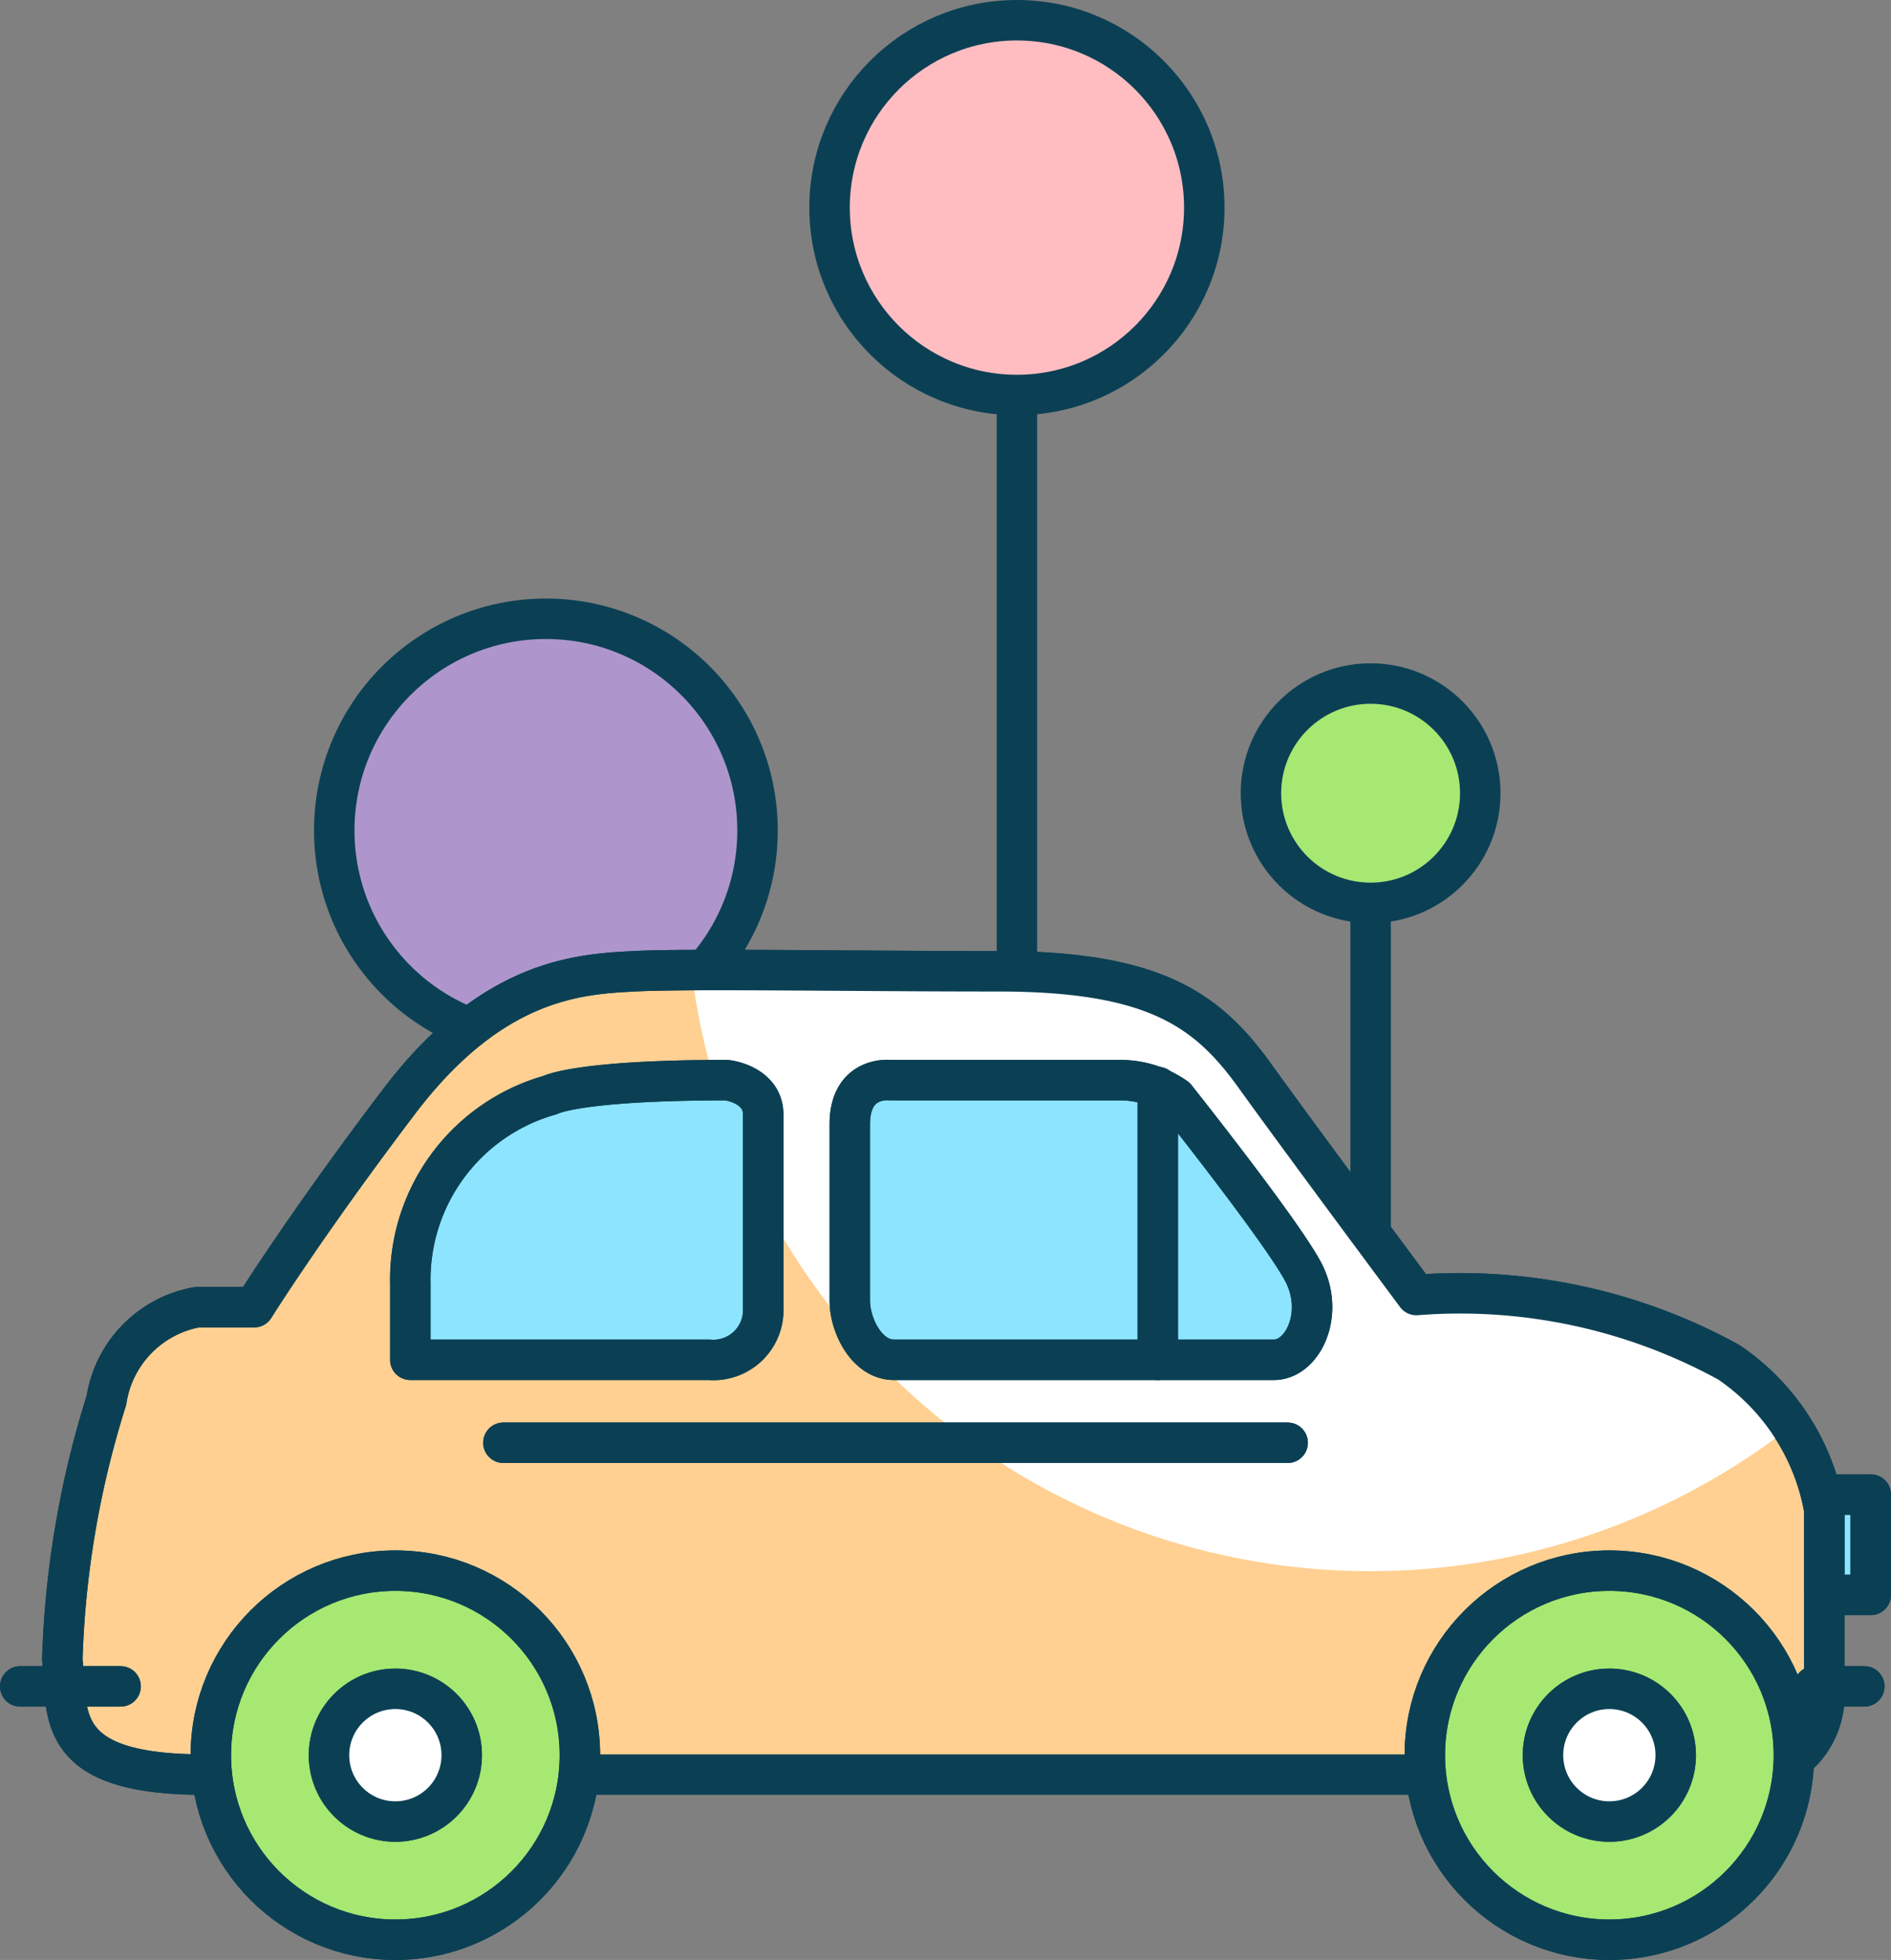 <svg xmlns="http://www.w3.org/2000/svg" viewBox="0 0 46.73 48.43"><rect x="0" y="0" width="46.73" height="48.43" fill="#808080" stroke="none"/><defs><style>.cls-1{fill:#66d4ff;}.cls-1,.cls-2,.cls-3,.cls-4,.cls-5,.cls-7,.cls-8,.cls-9{stroke:#0b4054;stroke-linecap:round;stroke-linejoin:round;}.cls-2{fill:#ffbdc2;}.cls-3{fill:#a6e872;}.cls-4{fill:#ae96cc;}.cls-5{fill:#ffd092;}.cls-6,.cls-9{fill:#fff;}.cls-7{fill:#8de4ff;}.cls-8{fill:none;}</style></defs><title>mobil</title><g id="Layer_2" data-name="Layer 2"><g id="Layer_1-2" data-name="Layer 1"><g id="mobil"><line class="cls-1" x1="25.13" y1="23.67" x2="25.13" y2="3.51"/><circle class="cls-2" cx="25.13" cy="5.13" r="4.63"/><line class="cls-1" x1="33.87" y1="30.44" x2="33.87" y2="18.65"/><circle class="cls-3" cx="33.87" cy="19.6" r="2.71"/><line class="cls-1" x1="13.49" y1="41.46" x2="13.49" y2="18.69"/><circle class="cls-4" cx="13.49" cy="20.52" r="5.23"/><path class="cls-5" d="M35,32S32.18,28.21,31,26.57,28.49,24,24.67,24s-7.63-.07-9,0-3.51.19-5.81,3.22-3.58,5.08-3.58,5.08H4.87a2.76,2.76,0,0,0-2.24,2.3A23.6,23.6,0,0,0,1.54,41c.12,1.4-.18,2.85,3.51,2.85H43.51a2,2,0,0,0,1.57-2.06V37.29a5.57,5.57,0,0,0-2.36-3.63A13.79,13.79,0,0,0,35,32Z"/><path class="cls-6" d="M42.72,33.66A13.79,13.79,0,0,0,35,32S32.18,28.21,31,26.57,28.49,24,24.67,24c-2.89,0-5.77,0-7.58,0A16.9,16.9,0,0,0,44.28,35.23,4.76,4.76,0,0,0,42.72,33.66Z"/><path class="cls-7" d="M18.86,27.54v4.78a1.23,1.23,0,0,1-1.33,1.28H10.14V31.72a4.74,4.74,0,0,1,3.45-4.66s.67-.37,4.36-.37C18,26.69,18.86,26.81,18.86,27.54Z"/><path class="cls-7" d="M21,27.78v4.36c0,.61.42,1.46,1.09,1.46h9.39c.72,0,1.27-1.15.72-2.18s-3.15-4.3-3.15-4.3a2.38,2.38,0,0,0-1.39-.43H22S21,26.57,21,27.78Z"/><line class="cls-8" x1="28.61" y1="33.6" x2="28.61" y2="26.86"/><line class="cls-8" x1="12.44" y1="35.65" x2="31.82" y2="35.65"/><circle class="cls-3" cx="9.77" cy="43.37" r="4.56"/><circle class="cls-4" cx="9.77" cy="43.37" r="1.64"/><circle class="cls-3" cx="39.77" cy="43.37" r="4.56"/><circle class="cls-4" cx="39.77" cy="43.37" r="1.64"/><rect class="cls-7" x="45.08" y="36.93" width="1.15" height="2.48"/><line class="cls-8" x1="2.98" y1="41.67" x2="0.5" y2="41.67"/><line class="cls-8" x1="46.07" y1="41.67" x2="44.83" y2="41.67"/><path class="cls-8" d="M44.39,43.41a2,2,0,0,0,.69-1.64V37.29a5.57,5.57,0,0,0-2.36-3.63A13.79,13.79,0,0,0,35,32S32.18,28.21,31,26.57,28.49,24,24.67,24s-7.63-.07-9,0-3.51.19-5.81,3.22-3.58,5.08-3.58,5.08H4.87a2.76,2.76,0,0,0-2.24,2.3A23.6,23.6,0,0,0,1.54,41c.12,1.4-.18,2.85,3.51,2.85"/><path class="cls-8" d="M18.86,27.54v4.78a1.23,1.23,0,0,1-1.33,1.28H10.14V31.72a4.74,4.74,0,0,1,3.45-4.66s.67-.37,4.36-.37C18,26.69,18.86,26.81,18.86,27.54Z"/><path class="cls-8" d="M21,27.78v4.36c0,.61.42,1.46,1.09,1.46h9.39c.72,0,1.27-1.15.72-2.18s-3.15-4.3-3.15-4.3a2.38,2.38,0,0,0-1.39-.43H22S21,26.57,21,27.78Z"/><line class="cls-8" x1="28.61" y1="33.6" x2="28.61" y2="26.86"/><line class="cls-8" x1="12.44" y1="35.65" x2="31.82" y2="35.65"/><circle class="cls-8" cx="9.77" cy="43.37" r="4.56"/><circle class="cls-9" cx="9.77" cy="43.37" r="1.64"/><circle class="cls-8" cx="39.77" cy="43.37" r="4.56"/><circle class="cls-9" cx="39.77" cy="43.37" r="1.64"/><rect class="cls-8" x="45.08" y="36.93" width="1.15" height="2.48"/><line class="cls-8" x1="2.98" y1="41.67" x2="0.5" y2="41.67"/><line class="cls-8" x1="46.07" y1="41.67" x2="44.83" y2="41.67"/></g></g></g></svg>